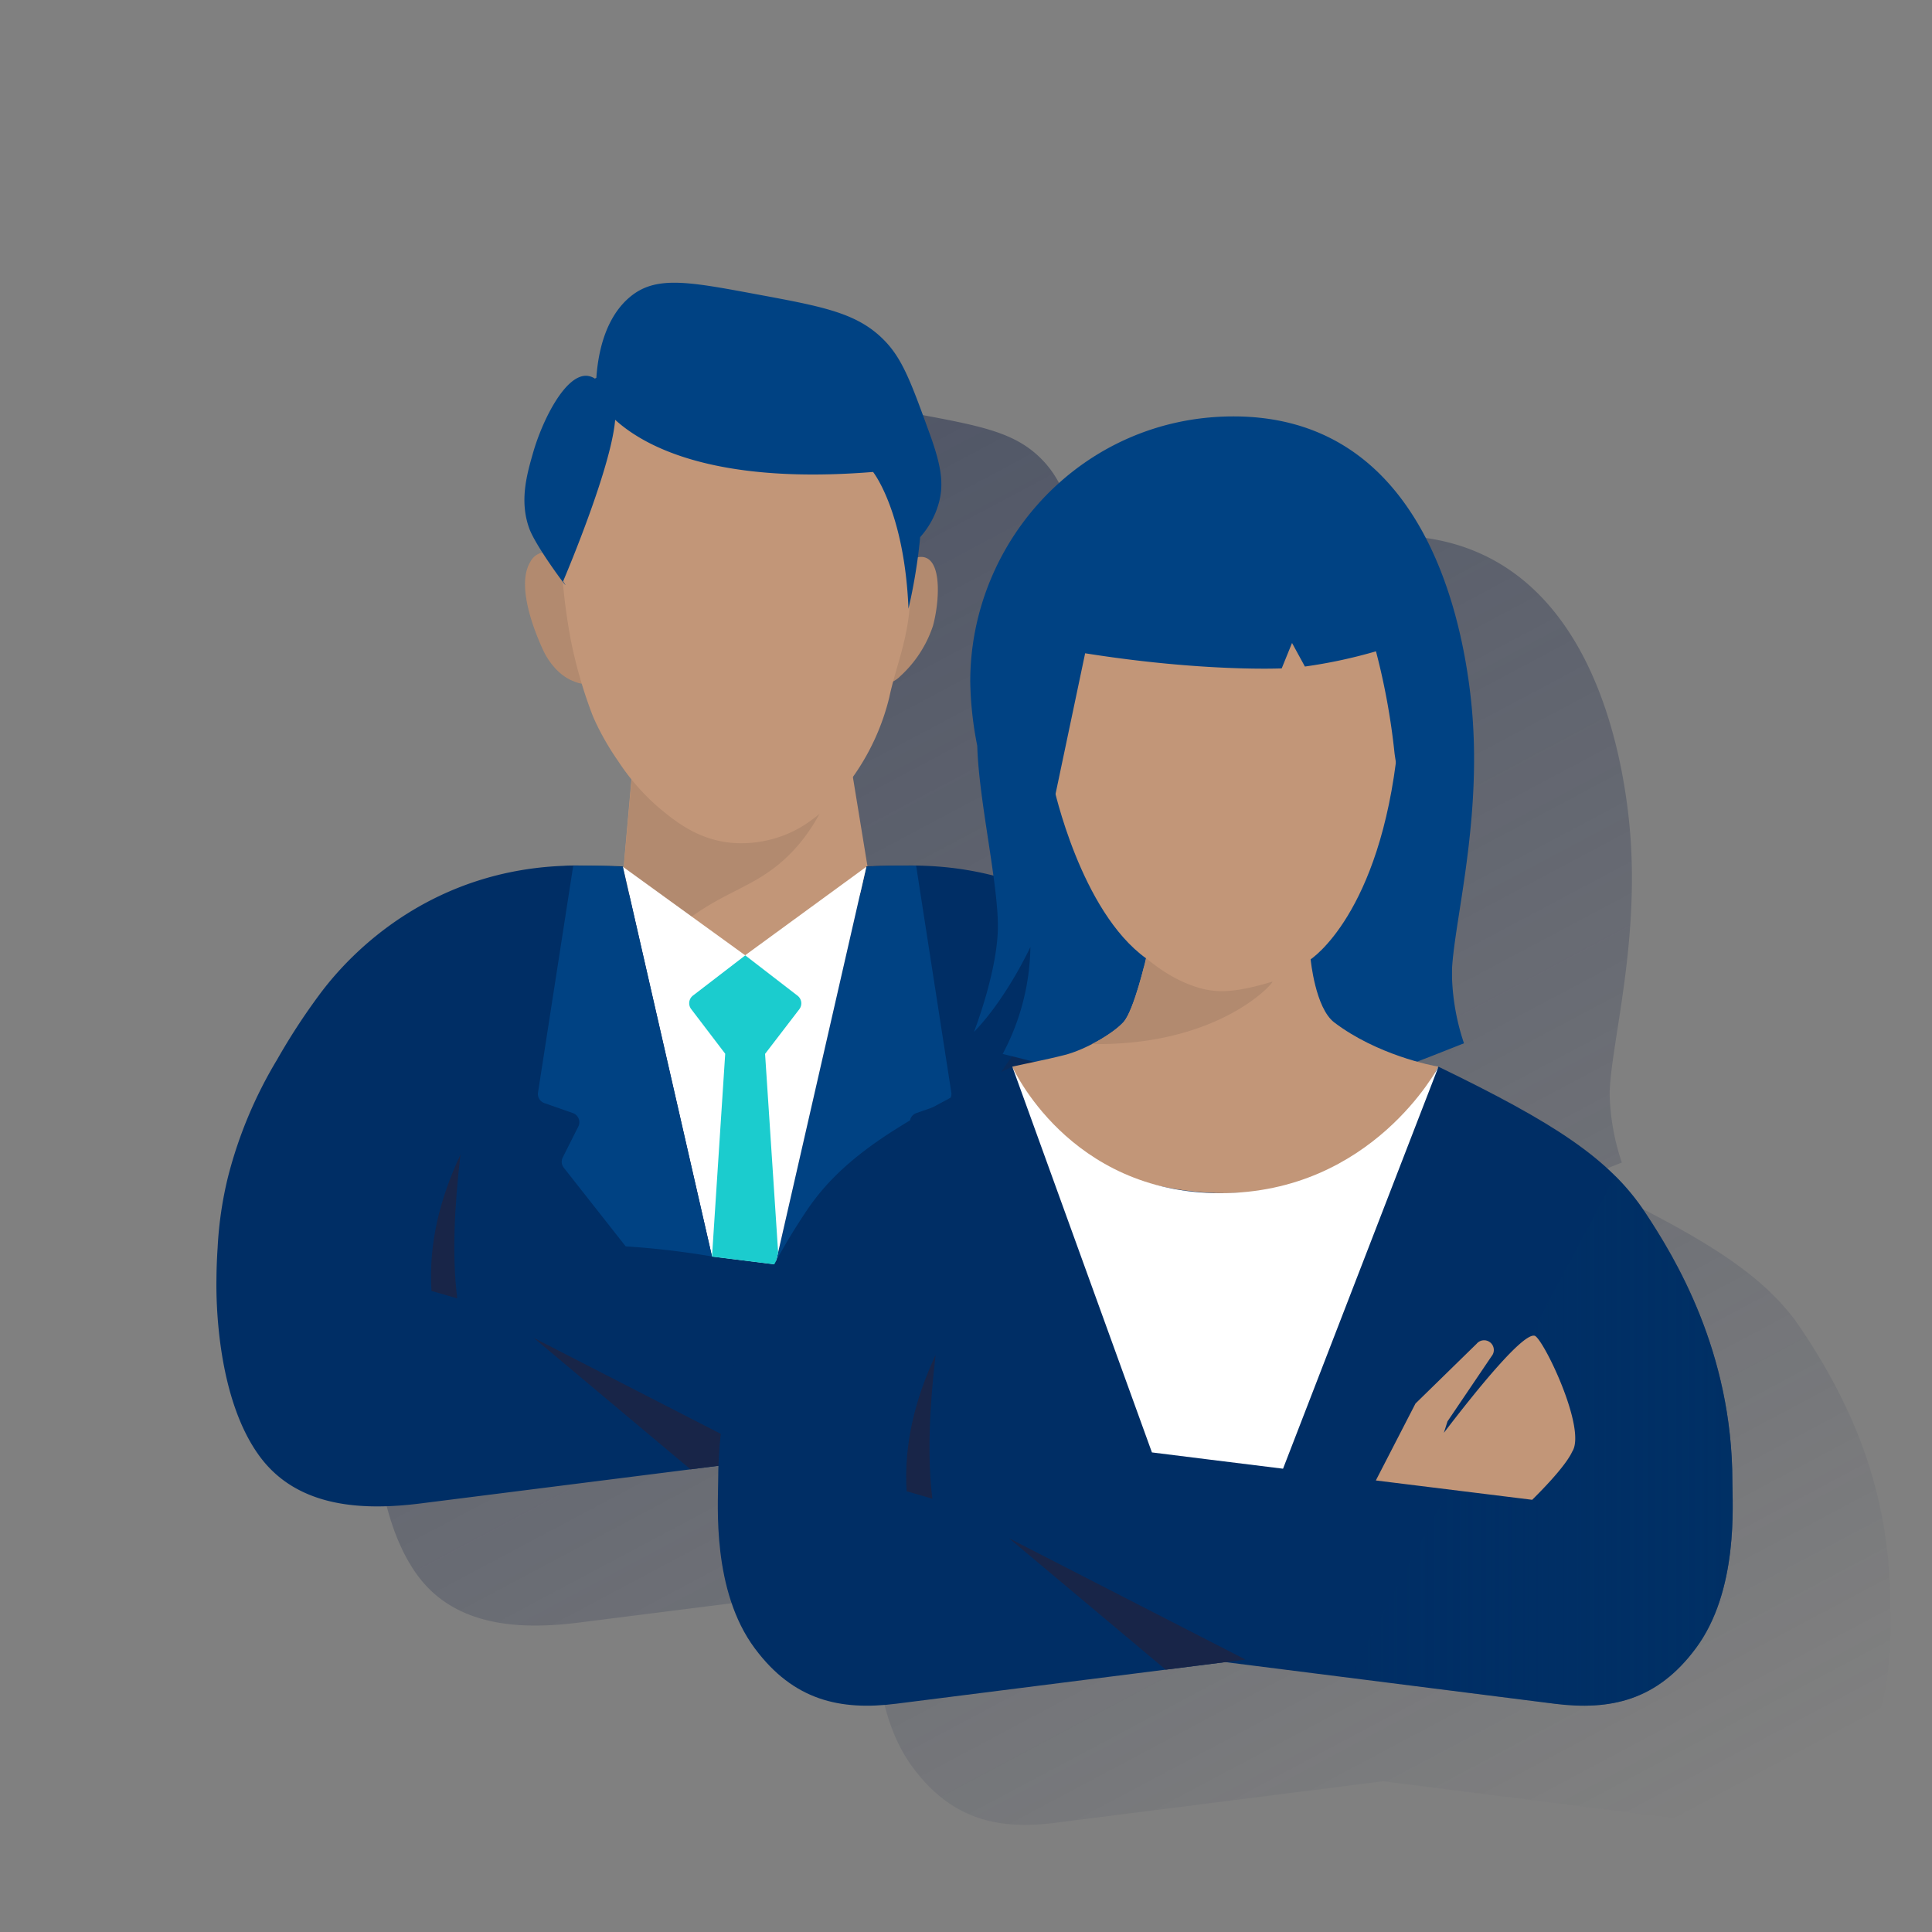 <svg id="Capa_1" data-name="Capa 1" xmlns="http://www.w3.org/2000/svg" xmlns:xlink="http://www.w3.org/1999/xlink" viewBox="0 0 600 600"><rect x="0" y="0" width="600" height="600" fill="#808080" stroke="none"/><defs><style>.cls-1{fill:none;}.cls-2{fill:url(#Degradado_sin_nombre_42);}.cls-3{fill:#c29678;}.cls-4{fill:#b28a6f;}.cls-5{fill:#004283;}.cls-6{fill:#002e65;}.cls-7,.cls-8{fill:#182548;}.cls-11,.cls-7{opacity:0.4;}.cls-9{fill:#fff;}.cls-10{fill:#1bccce;}.cls-11{fill:#da721e;}.cls-12{fill:url(#Degradado_sin_nombre_10);}</style><linearGradient id="Degradado_sin_nombre_42" x1="188.68" y1="117.68" x2="447.95" y2="605.3" gradientUnits="userSpaceOnUse"><stop offset="0" stop-color="#182548" stop-opacity="0.5"/><stop offset="1" stop-color="#182548" stop-opacity="0"/></linearGradient><linearGradient id="Degradado_sin_nombre_10" x1="538.13" y1="447.47" x2="418.83" y2="447.47" gradientUnits="userSpaceOnUse"><stop offset="0" stop-color="#003165" stop-opacity="0.6"/><stop offset="1" stop-color="#003165" stop-opacity="0"/></linearGradient></defs><g id="Cuadrados_Blancos" data-name="Cuadrados Blancos"><rect class="cls-1" width="600" height="600"/></g><path class="cls-2" d="M587,497.11a140.61,140.61,0,0,0-13.34-59.28c-.38-.8-.75-1.6-1.13-2.37-.75-1.56-1.51-3.07-2.26-4.52-.38-.72-.76-1.44-1.14-2.13-3.39-6.29-6.7-11.48-9.35-15.47-.65-1-1.32-1.93-2-2.87l0-.07c-.69-.94-1.41-1.86-2.16-2.77l0,0c-1.51-1.84-3.13-3.62-4.88-5.37h0c-11.13-11.09-27.55-20.67-55-34a62.12,62.12,0,0,1-6.57-1.53c4.38-1.66,14.5-5.69,14.5-5.69a71.29,71.29,0,0,1-3.78-21.38h0c.27-15.43,9.95-48.47,5.95-85.4-3.42-31.57-17.84-87.93-73.75-87.93-46.53,0-81.75,38.31-81.75,82.33a110.11,110.11,0,0,0,2.18,20c.31,11.48,3.23,27.17,5,40.33a100.42,100.42,0,0,0-21.13-3.05c-1,0-1.94-.05-2.91-.07v0h-1.09c-4.66,0-9.29,0-12.9.25-.46,0-.83,0-1.08.05l-4.33-26.47-.23-1.36c.32-.45.63-.9.93-1.34a72,72,0,0,0,10.38-23.4c.34-1.63.76-3.26,1.2-4.89a10.72,10.72,0,0,0,2.22-1.64,36.79,36.79,0,0,0,10.18-15.63c1.84-6.78,2.8-18.91-2-21.1a4.44,4.44,0,0,0-2.73-.23c.29-2.13.53-4.23.73-6.26a26.51,26.51,0,0,0,5.93-11.14c1.43-5.83.52-11.36-3.07-21.23-5.42-14.93-8.13-22.4-13.37-28.07-8.47-9.18-19.25-11.07-40.76-15.07-20.15-3.75-30.23-5.62-38.06.32-8.61,6.53-10.74,18.35-11.22,25.75a1.07,1.07,0,0,0-.45.22,5.27,5.27,0,0,0-2.3-.86c-6.78-.75-14,13.73-16.9,23.85-1.94,6.76-4.3,15-1.19,23.54a45.28,45.28,0,0,0,4.12,7.55,3.19,3.19,0,0,0-.61.08,5.55,5.55,0,0,0-3.18,2.79c-5,8.24,3.05,25.39,4.4,28.19.69,1.33,3.72,6.86,9.14,8.86a14.49,14.49,0,0,0,2.48.72c.93,3.1,2.05,6.42,3.39,9.92.41,1,.88,2,1.41,3.11A83.47,83.47,0,0,0,241,273.41c1.12,1.61,2.47,3.54,4.11,5.61q-1.22,13.67-2.42,27.33l-.23-.17a7.66,7.66,0,0,0-1.44-.1c-3.6-.23-8.24-.25-12.9-.25H227v0c-1,0-1.95,0-2.91.07-39.3,1.52-64.25,24.26-76,40.23a197.36,197.36,0,0,0-13,20,135.18,135.18,0,0,0-15.14,36.06,116.22,116.22,0,0,0-3.3,22.24c-.23,3.44-.35,6.72-.37,9.87-.12,6.93.18,37.17,13.53,55.13,12,16.14,32.64,16.67,50,14.47l83.69-10.58h0l8.73-1.1c-.06,1.61-.1,3.24-.1,4.9,0,6.92-2,33.87,11.39,51.82,12,16.15,26.52,19.37,43.88,17.18L411,555.53h0l9.89-1.25,8.64-1.1,102.22,12.93c1.08.13,2.16.25,3.22.34,2.12.19,4.21.28,6.24.27.51,0,1,0,1.52,0l1.51-.07a44.27,44.27,0,0,0,8.68-1.37l1.4-.4c7.84-2.41,14.93-7.34,21.3-15.92C589,531,587,504,587,497.11Z"/><path class="cls-3" d="M273.68,295.17c-1.16,1.92-15.38,18.55-41.15,19.71-24.66,1.11-39.59-17.43-41.16-19.46l6.91-78.18,63,2.48,3.81,22.94Z"/><path class="cls-4" d="M258.57,243.67c-4.11,11.21-9.58,18-13.68,22-10.78,10.57-20.6,10.69-35.12,22.88a83.33,83.33,0,0,0-12.67,13c-1-.89-2-2-3.07-3.08-.82-.89-2-2.17-2.64-3,2.3-26.06,4.58-51,6.89-77l63,2.47Z"/><path class="cls-4" d="M178.38,180.6s-5.61-10-10.53-8.85a5.55,5.55,0,0,0-3.18,2.79c-5,8.24,3.05,25.39,4.4,28.19.69,1.33,3.72,6.86,9.14,8.86a10,10,0,0,0,6.6.54,7.27,7.27,0,0,0,2.24-1.08C193,205.31,178.38,180.6,178.38,180.6Z"/><path class="cls-4" d="M277.57,177.55c1.48-1.34,6.59-5.87,10.16-4.25,4.83,2.19,3.87,14.31,2,21.1A36.79,36.79,0,0,1,279.58,210a8.49,8.49,0,0,1-4.71,2.45,3.35,3.35,0,0,1-1.13,0C272.29,212.05,272.41,204.41,277.57,177.55Z"/><path class="cls-3" d="M230.8,99.31A54.7,54.7,0,0,0,203,105.46a57.12,57.12,0,0,0-17.83,14.65c-9.24,14.5-11.3,26.67-11.74,34-.29,4.84.11,10,.9,20.33a189.51,189.51,0,0,0,2.94,24.35,143.8,143.8,0,0,0,6.77,23.4c.41,1,.88,2,1.41,3.11A83.47,83.47,0,0,0,192,236.41a68.39,68.39,0,0,0,12.7,14.5c4.84,4,11.68,9.67,22.06,10.8a36.7,36.7,0,0,0,22.57-5.2c8.23-5.22,12.92-11.36,16.47-16.55a72,72,0,0,0,10.38-23.4c1.7-8.1,5-16.07,6.1-25.75,1.33-11.86,0-23.77,0-33.58a96.41,96.41,0,0,0-5.87-21.52,93.41,93.41,0,0,0-7.22-14.18,51.52,51.52,0,0,0-16.93-15.84A48.71,48.71,0,0,0,230.8,99.31Z"/><path class="cls-5" d="M174.86,180.57s19.11-44.65,15.9-55.08-6-7.9-6-7.9a5.27,5.27,0,0,0-2.3-.86c-6.78-.75-14,13.73-16.9,23.85-1.94,6.76-4.3,15-1.19,23.54,2.23,6.17,14.21,21.79,10.52,16.45Z"/><path class="cls-5" d="M185.07,122.89s12.44,29.64,86.07,23.68c0,0,9.74,12.21,11,42.46,1.06-4.57,2-9.51,2.75-14.8q.54-3.82.88-7.42a26.51,26.51,0,0,0,5.93-11.14c1.43-5.83.52-11.36-3.07-21.23-5.42-14.93-8.13-22.4-13.37-28.07C266.75,97.19,256,95.3,234.46,91.3c-20.15-3.75-30.23-5.62-38.06.32C185,100.3,185,118.34,185.07,122.89Z"/><path class="cls-6" d="M395.28,397.29c0-3.15-.14-6.43-.37-9.87a116.22,116.22,0,0,0-3.3-22.24,135.18,135.18,0,0,0-15.14-36.06,197.36,197.36,0,0,0-13.05-20c-11.78-16-36.73-38.71-76-40.23-1.32-.06-2.65-.09-4-.1l-.39,0c-3.05,0-14,.16-14,.32-.23,10.87-9.55,23.23-23.68,28.48a40.22,40.22,0,0,1-28.24,0c-14.14-5.25-23.46-17.61-23.69-28.48,0-.16-10.91-.29-14-.32l-.39,0c-1.34,0-2.67,0-4,.1-39.3,1.52-64.25,24.26-76,40.23a197.36,197.36,0,0,0-13,20,135.18,135.18,0,0,0-15.14,36.06,116.22,116.22,0,0,0-3.3,22.24c-.23,3.44-.35,6.72-.37,9.87-.12,6.93.18,37.17,13.53,55.13,12,16.14,32.64,16.67,50,14.47l108.42-13.7a658.78,658.78,0,0,0,92.46,13.7v0l.15,0c17.35,2.2,38,1.67,50-14.47C395.1,434.46,395.4,404.22,395.28,397.29Z"/><path class="cls-7" d="M305.11,344.1c-11.05,27.51-13.29,35.34-13.29,35.34l2.23,6.15,6,6.38,27.78-1.92,25.47-92.74-2.1-1.73c-.45-.36-.9-.72-1.36-1.07C348.72,293.62,315.4,318.46,305.11,344.1Z"/><path class="cls-8" d="M143,358.58c-1.92,16.46-2.62,31.72-1,44.65l-8-2.32C133.08,386.32,136.58,372.27,143,358.58Z"/><path class="cls-3" d="M329,352.62c-3.6-.91-17.72,16.45-28.18,30.14l1.12-3.54,13.53-20.05.16-.24a3,3,0,0,0-4.64-3.86L292.33,373.3l-.33.33-.4.77-11.91,23.11,48.5,6v0c6.11-6,10.95-11.63,12.47-15C345.3,381.59,331.56,353.26,329,352.62Z"/><path class="cls-5" d="M261.72,395.26l25.68-32.61a3,3,0,0,0,.32-3.2l-4.83-9.59a3,3,0,0,1,1.69-4.18l8.86-3.11a3,3,0,0,0,2-3.29l-10.93-70.45c-5.67,0-11.42,0-15.43.35L240.81,392.66Z"/><polygon class="cls-8" points="165.77 415.5 214.43 456.31 239.2 453.18 165.77 415.5"/><polygon class="cls-9" points="221.12 390.21 240.81 392.66 269.05 269.18 231.41 296.67 193.44 269.18 221.12 390.21 221.12 390.21"/><path class="cls-5" d="M169.05,342.57l8.86,3.11a3,3,0,0,1,1.69,4.18l-4.83,9.59a3,3,0,0,0,.32,3.2l19.22,24.42a256.41,256.41,0,0,1,26.81,3.14l-27.68-121c-4-.35-9.76-.35-15.42-.35l-10.94,70.45A3,3,0,0,0,169.05,342.57Z"/><path class="cls-10" d="M225.22,327.25l-4.1,63,19.69,2.45.85-3.72-4.06-61.69,10.63-13.86a3,3,0,0,0-.55-4.21L231.45,296.7v0l0,0,0,0v0l-16.24,12.48a3,3,0,0,0-.55,4.21Z"/><path class="cls-11" d="M329,352.62c-3.6-.91-17.72,16.45-28.18,30.14l1.12-3.54,13.53-20.05.16-.24a3,3,0,0,0-4.64-3.86l-9.18,9c-2.2,6.55-4.73,18.31-3.47,35.8l29.85,3.71v0c6.12-6,10.95-11.63,12.47-15C345.3,381.59,331.56,353.26,329,352.62Z"/><path class="cls-7" d="M319.81,402.5l-18.69-2.32s-3.11,33.27,7.41,64.5c0,0,19.4,2.25,33.09,3.07s17.74-43.94,17.74-43.94Z"/><path class="cls-5" d="M302.47,320.49s7.31-18.75,7.43-32.47-5.95-39.56-6.4-56.37l18.86-4.46L446,235.77s4.91,55.91,4.91,66.89A71.29,71.29,0,0,0,454.65,324s-15.78,6.28-16.47,6.4-111.59.8-114.56,0-12.23-3.09-12.23-3.09A72.67,72.67,0,0,0,320,294.08S312.76,309.86,302.47,320.49Z"/><path class="cls-3" d="M355.91,297.61s-3.72,16.21-7,19.82-11.82,8.54-18.18,10.18c-5.62,1.46-14.83,3.25-16.34,3.65,3.18,22.05,32.92,39.29,66.28,39.29,24.81,0,46.32-9.53,57-23.48,3.74-5.4,7.43-8.91,8.32-12,.24-1,.57-2.76.7-3.82-2-.3-19.07-3.66-32.32-13.72-5.92-4.49-7.34-19.61-7.34-19.61s21.58-13.9,27.05-66L438.82,197l-110.94.76-.66,46.44S335.54,282.93,355.91,297.61Z"/><path class="cls-5" d="M303.5,231.65a110.11,110.11,0,0,1-2.18-20c0-44,35.22-82.33,81.75-82.33,55.91,0,70.33,56.36,73.75,87.93,4,36.93-5.68,70-5.95,85.41s-16-55.36-17.78-68.69a211.24,211.24,0,0,0-5.77-31.7A155.38,155.38,0,0,1,405.25,207l-4-7.32-3.2,7.89s-24.35,1.14-61.05-4.69l-10.52,50Z"/><path class="cls-4" d="M395.14,304.86c-10.48,3.13-16.57,3.73-22.67,1.95-7.67-2.25-12.93-6.36-16.56-9.2a10.3,10.3,0,0,1-.7,2.87c-1.24,4.82-3.89,14.29-6.31,16.95-1.93,2.13-5.7,4.71-9.76,6.81C379.29,324.83,396.15,304.55,395.14,304.86Z"/><path class="cls-6" d="M538,460.11c0-40.32-17.8-69.57-27.22-83.77-11-16.53-28-27.6-64.09-45.08-13.72,25.32-29,39.7-66.17,39.7-54,0-54.74-14.12-66.17-39.7-36.08,17.48-53.12,28.55-64.09,45.08-9.43,14.2-27.23,43.45-27.23,83.77,0,6.92-2,33.87,11.39,51.82,12,16.15,26.52,19.37,43.88,17.18l102.22-12.93,102.22,12.93c17.35,2.19,31.87-1,43.87-17.18C540,494,538,467,538,460.11Z"/><path class="cls-12" d="M538,460.11c0-40.32-17.8-69.57-27.22-83.77a71.27,71.27,0,0,0-9.13-11.12L418.83,521l63.94,8.09c17.35,2.19,31.87-1,43.87-17.18C540,494,538,467,538,460.11Z"/><path class="cls-8" d="M290.56,420.79c-1.92,16.47-2.62,31.73-1,44.65l-8-2.32C280.67,448.53,284.18,434.49,290.56,420.79Z"/><path class="cls-3" d="M476.59,414.83c-3.6-.91-17.72,16.46-28.18,30.14l1.12-3.54,13.53-20,.16-.24a3,3,0,0,0-4.64-3.87l-18.66,18.24-.33.32-.4.78-11.91,23.11,48.51,6v.05c6.12-6.05,10.95-11.64,12.47-15C492.89,443.8,479.15,415.48,476.59,414.83Z"/><polygon class="cls-8" points="313.36 477.72 362.02 518.53 386.79 515.39 313.36 477.72"/><path class="cls-9" d="M375.46,453.27l23,2.85,48.28-124.86S426.23,370.55,379,370.55s-64.62-39.29-64.62-39.29l43.36,119.8Z"/></svg>